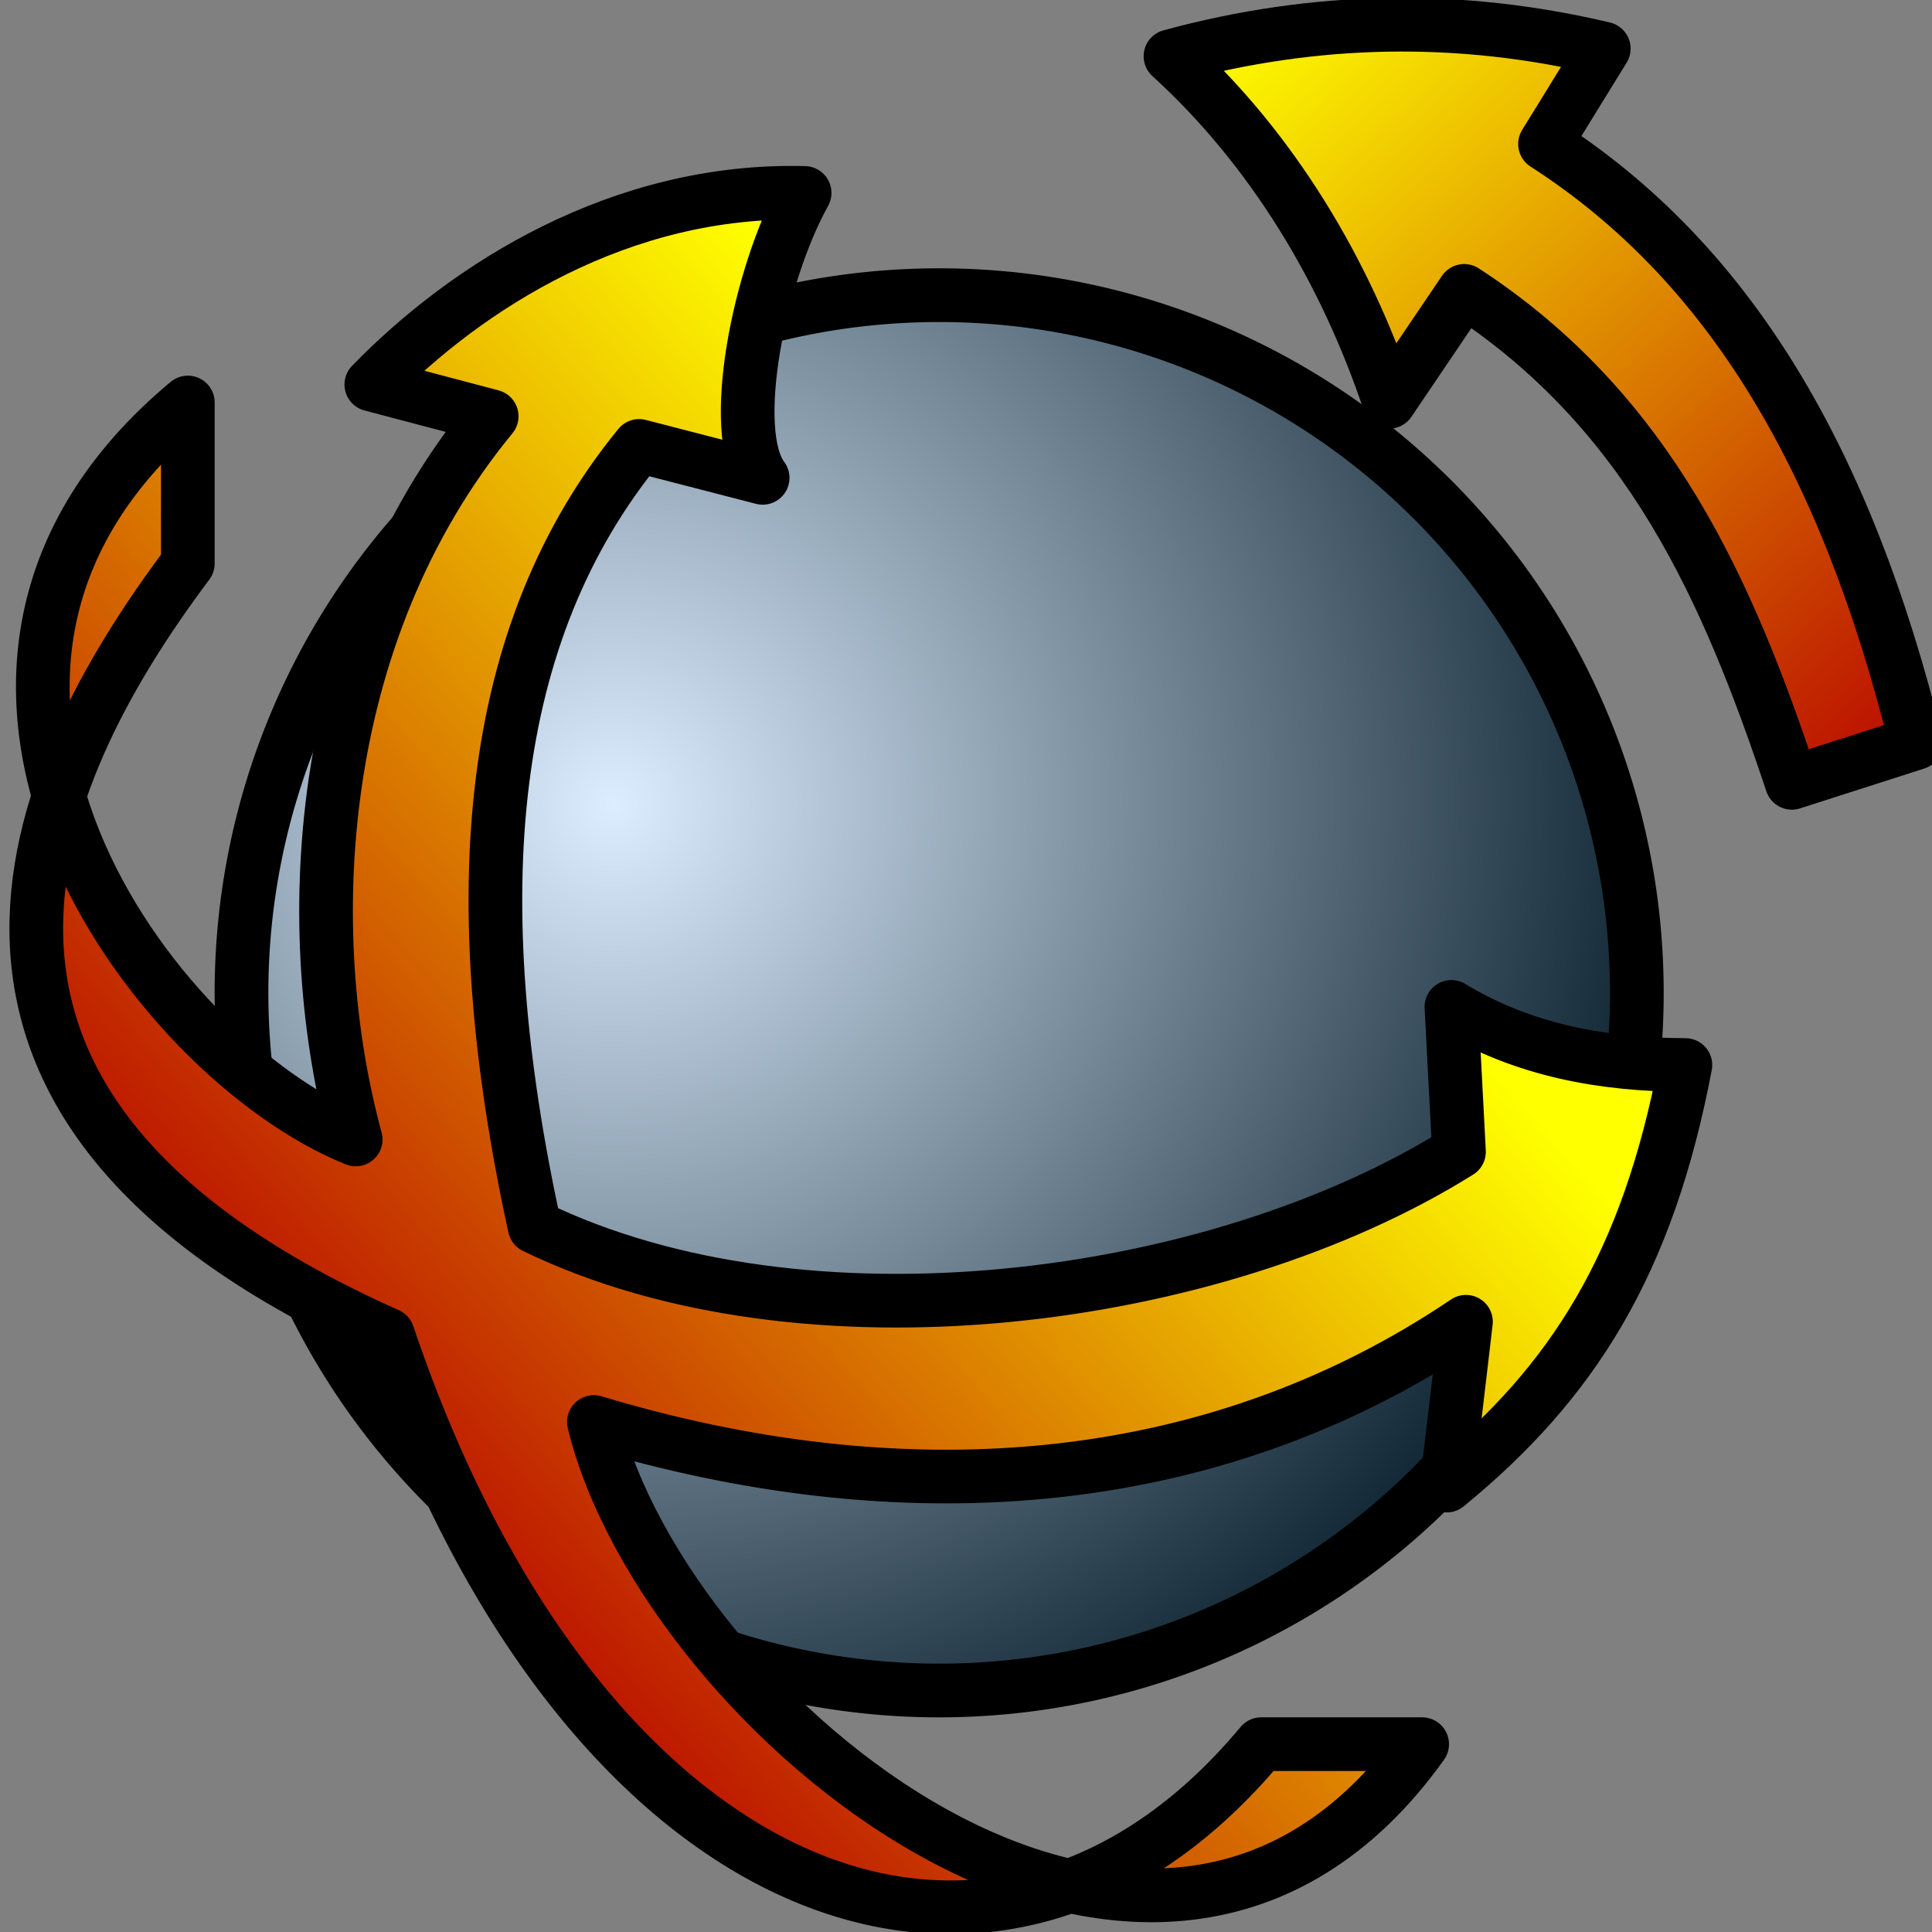 <?xml version="1.0" encoding="UTF-8" standalone="no"?>
<!-- Created with Inkscape (http://www.inkscape.org/) -->
<svg
   xmlns:dc="http://purl.org/dc/elements/1.1/"
   xmlns:cc="http://web.resource.org/cc/"
   xmlns:rdf="http://www.w3.org/1999/02/22-rdf-syntax-ns#"
   xmlns:svg="http://www.w3.org/2000/svg"
   xmlns="http://www.w3.org/2000/svg"
   xmlns:xlink="http://www.w3.org/1999/xlink"
   xmlns:sodipodi="http://sodipodi.sourceforge.net/DTD/sodipodi-0.dtd"
   xmlns:inkscape="http://www.inkscape.org/namespaces/inkscape"
   id="svg1012"
   sodipodi:version="0.32"
   width="36"
   height="36"
   sodipodi:docbase="/home/toon/unief/doctoraat/code/work/zeobuilder/share/images"
   sodipodi:docname="rotate.svg"
   inkscape:version="0.43+0.44pre1"
   version="1.0">
  <rect width="100%" height="100%" fill="#808080" stroke="none"/>
  <defs
     id="defs1014">
    <linearGradient
       id="linearGradient591">
      <stop
         style="stop-color:#dcedff;stop-opacity:1;"
         offset="0"
         id="stop592" />
      <stop
         style="stop-color:#001623;stop-opacity:1;"
         offset="1"
         id="stop593" />
    </linearGradient>
    <linearGradient
       id="linearGradient1017">
      <stop
         style="stop-color:#ffff00;stop-opacity:1;"
         offset="0"
         id="stop1018" />
      <stop
         style="stop-color:#b70000;stop-opacity:1;"
         offset="1"
         id="stop1019" />
    </linearGradient>
    <radialGradient
       xlink:href="#linearGradient591"
       id="radialGradient1020"
       cx="43.066"
       cy="51.752"
       fx="43.066"
       fy="51.752"
       r="68.909"
       gradientUnits="userSpaceOnUse"
       spreadMethod="pad"
       gradientTransform="matrix(0.317,0,0,0.318,-2.653,-1.702)" />
    <linearGradient
       xlink:href="#linearGradient1017"
       id="linearGradient589"
       x1="70.915"
       y1="49.436"
       x2="21.719"
       y2="93.808"
       spreadMethod="pad"
       gradientTransform="matrix(0.331,0,0,0.341,-1.612,-3.772)"
       gradientUnits="userSpaceOnUse" />
    <radialGradient
       xlink:href="#linearGradient1017"
       id="radialGradient590"
       cx="0.311"
       cy="0.703"
       r="0.305"
       fx="0.311"
       fy="0.703"
       spreadMethod="reflect" />
    <radialGradient
       xlink:href="#linearGradient1017"
       id="radialGradient594"
       cx="0.246"
       cy="0.203"
       r="0.873"
       fx="0.246"
       fy="0.203" />
    <linearGradient
       xlink:href="#linearGradient1017"
       id="linearGradient627"
       x1="71.626"
       y1="13.019"
       x2="110.903"
       y2="55.965"
       gradientTransform="matrix(0.338,0,0,0.334,-1.612,-3.772)"
       gradientUnits="userSpaceOnUse" />
    <radialGradient
       inkscape:collect="always"
       xlink:href="#linearGradient591"
       id="radialGradient2783"
       cx="-17.445"
       cy="7.596"
       fx="-17.445"
       fy="7.596"
       r="5.192"
       gradientUnits="userSpaceOnUse"
       gradientTransform="matrix(0.918,1.275,-1.284,0.925,7.938,23.37)" />
  </defs>
  <sodipodi:namedview
     id="base"
     gridspacingx="1px"
     gridspacingy="1px"
     snaptogrid="false"
     showgrid="true"
     inkscape:zoom="11.833166"
     inkscape:cx="19.079143"
     inkscape:cy="18.100725"
     inkscape:window-width="1278"
     inkscape:window-height="726"
     inkscape:window-x="0"
     inkscape:window-y="25"
     width="36px"
     height="36px"
     gridoriginx="0.5px"
     gridoriginy="0.5px"
     grid_units="px"
     gridempspacing="6"
     inkscape:grid-bbox="false"
     gridtolerance="10000"
     inkscape:grid-points="false"
     inkscape:current-layer="svg1012" />
  <path
     sodipodi:type="arc"
     style="opacity:1;color:black;fill:url(#radialGradient2783);fill-opacity:1;fill-rule:evenodd;stroke:black;stroke-width:0.385;stroke-linecap:butt;stroke-linejoin:miter;marker:none;marker-start:none;marker-mid:none;marker-end:none;stroke-miterlimit:4;stroke-dasharray:none;stroke-dashoffset:0;stroke-opacity:1;visibility:visible;display:inline;overflow:visible"
     id="path2777"
     sodipodi:cx="-15.5"
     sodipodi:cy="9.5"
     sodipodi:rx="5"
     sodipodi:ry="5"
     d="M -10.5 9.5 A 5 5 0 1 1  -20.5,9.5 A 5 5 0 1 1  -10.5 9.5 z"
     transform="matrix(2.6,0,0,2.6,57.8,-6.2)" />
  <path
     style="font-size:12px;fill:url(#linearGradient627);fill-rule:evenodd;stroke:black;stroke-width:1;stroke-linecap:round;stroke-linejoin:round;stroke-miterlimit:4;stroke-dasharray:none"
     d="M 33.388,14.587 L 35.704,13.844 C 34.395,8.542 32.213,4.885 28.789,2.683 L 29.884,0.906 C 27.193,0.268 24.501,0.315 21.81,1.048 C 23.717,2.783 25.075,5.066 25.885,7.487 L 27.283,5.42 C 30.747,7.679 32.196,11.014 33.388,14.587 z "
     id="path1023"
     sodipodi:nodetypes="cccccccc" />
  <path
     style="font-size:12px;fill:url(#linearGradient589);fill-rule:evenodd;stroke:black;stroke-width:1;stroke-linecap:round;stroke-linejoin:round;stroke-miterlimit:4;stroke-dasharray:none"
     d="M 14.993,3.595 C 11.57,3.505 8.696,5.335 6.919,7.165 L 9.162,7.757 C 5.814,11.831 5.581,17.395 6.628,21.232 C 2.825,19.698 -2.5,12.5 3.5,7.5 L 3.5,10.5 C 0.5,14.5 -2.254,20.649 7.227,24.869 C 10.789,35.445 18.5,38.5 23.5,32.5 L 26.5,32.5 C 21.5,39.5 12.385,31.909 11.066,26.497 C 16.683,28.191 22.471,27.897 27.316,24.629 L 26.957,27.682 C 29.309,25.756 30.7,23.555 31.405,19.845 C 29.904,19.84 28.403,19.586 27.045,18.762 L 27.186,21.462 C 22.65,24.302 14.966,25.291 9.962,22.859 C 8.608,16.649 9.067,11.787 11.909,8.309 L 14.211,8.904 C 13.562,8.048 14.135,5.136 14.993,3.595 z "
     id="path588"
     sodipodi:nodetypes="ccccccccccccccccccc" />
</svg>

